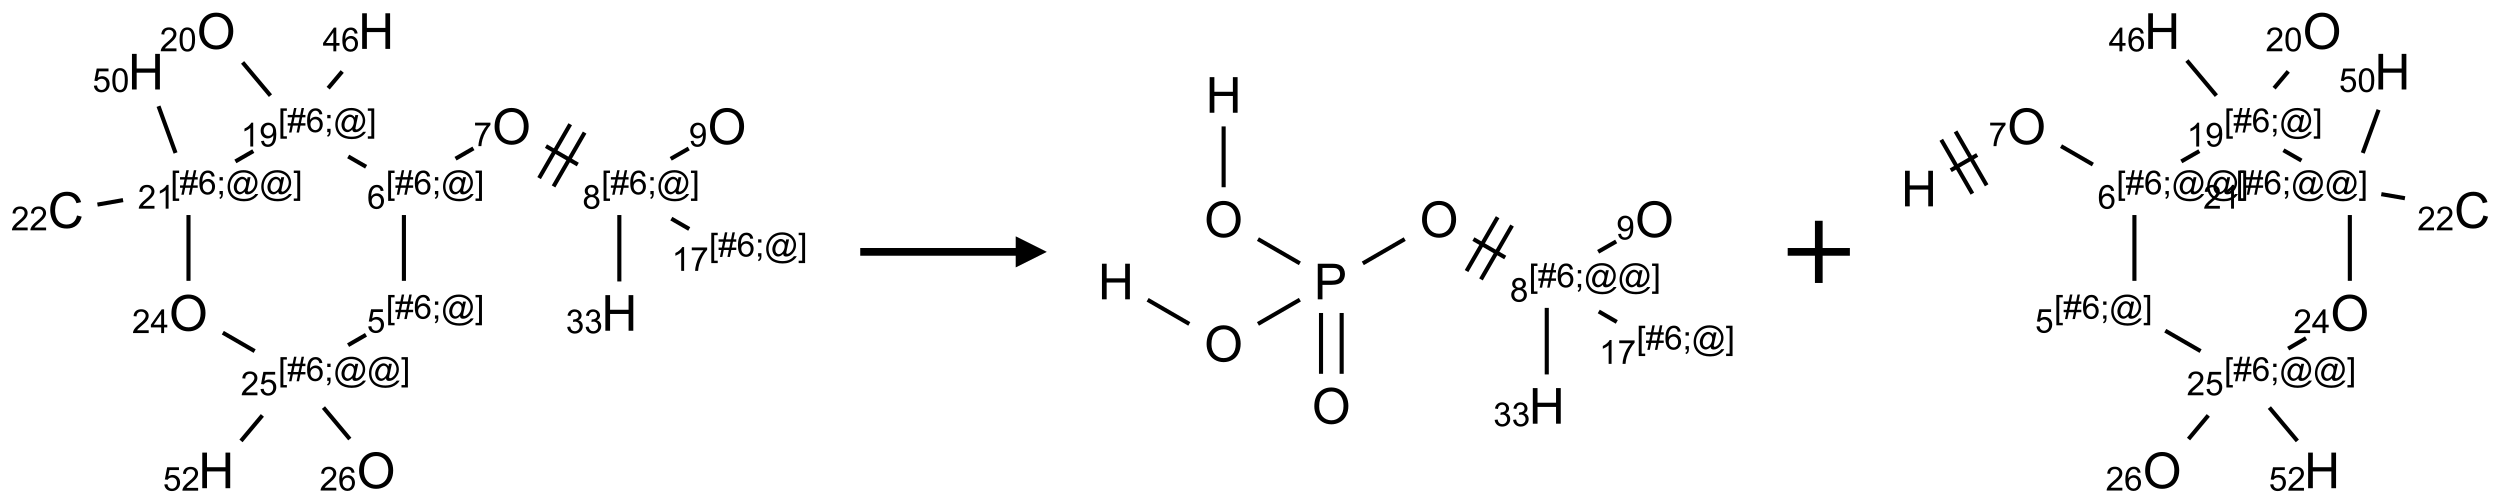 <?xml version="1.0" encoding="UTF-8"?>
<svg xmlns="http://www.w3.org/2000/svg" xmlns:xlink="http://www.w3.org/1999/xlink" width="804" height="162" viewBox="0 0 804 162">
<defs>
<g>
<g id="glyph-0-0">
<path d="M 2 0 L 2 -10 L 10 -10 L 10 0 Z M 2.25 -0.25 L 9.75 -0.25 L 9.75 -9.75 L 2.25 -9.75 Z M 2.25 -0.25 "/>
</g>
<g id="glyph-0-1">
<path d="M 0.773 -5.578 C 0.773 -7.48 1.285 -8.969 2.305 -10.043 C 3.324 -11.117 4.645 -11.656 6.258 -11.656 C 7.316 -11.656 8.27 -11.402 9.117 -10.898 C 9.965 -10.395 10.613 -9.688 11.059 -8.785 C 11.504 -7.883 11.727 -6.855 11.727 -5.711 C 11.727 -4.551 11.492 -3.512 11.023 -2.594 C 10.555 -1.676 9.891 -0.984 9.031 -0.512 C 8.172 -0.039 7.246 0.195 6.25 0.195 C 5.172 0.195 4.207 -0.066 3.359 -0.586 C 2.512 -1.105 1.867 -1.816 1.43 -2.719 C 0.992 -3.621 0.773 -4.574 0.773 -5.578 Z M 2.336 -5.555 C 2.336 -4.176 2.707 -3.086 3.449 -2.293 C 4.191 -1.5 5.121 -1.102 6.242 -1.102 C 7.383 -1.102 8.32 -1.504 9.059 -2.305 C 9.797 -3.105 10.164 -4.246 10.164 -5.719 C 10.164 -6.652 10.008 -7.465 9.691 -8.16 C 9.375 -8.855 8.914 -9.395 8.309 -9.777 C 7.703 -10.16 7.02 -10.352 6.266 -10.352 C 5.191 -10.352 4.27 -9.984 3.496 -9.246 C 2.723 -8.508 2.336 -7.277 2.336 -5.555 Z M 2.336 -5.555 "/>
</g>
<g id="glyph-0-2">
<path d="M 1.281 0 L 1.281 -11.453 L 2.797 -11.453 L 2.797 -6.75 L 8.75 -6.75 L 8.75 -11.453 L 10.266 -11.453 L 10.266 0 L 8.75 0 L 8.75 -5.398 L 2.797 -5.398 L 2.797 0 Z M 1.281 0 "/>
</g>
<g id="glyph-0-3">
<path d="M 9.406 -4.016 L 10.922 -3.633 C 10.605 -2.387 10.031 -1.438 9.207 -0.785 C 8.383 -0.133 7.371 0.195 6.18 0.195 C 4.945 0.195 3.941 -0.055 3.168 -0.559 C 2.395 -1.062 1.805 -1.789 1.402 -2.742 C 1 -3.695 0.797 -4.719 0.797 -5.812 C 0.797 -7.004 1.023 -8.047 1.48 -8.934 C 1.938 -9.82 2.586 -10.496 3.426 -10.957 C 4.266 -11.418 5.191 -11.648 6.203 -11.648 C 7.348 -11.648 8.312 -11.355 9.094 -10.773 C 9.875 -10.191 10.418 -9.371 10.727 -8.312 L 9.234 -7.961 C 8.969 -8.793 8.582 -9.402 8.078 -9.781 C 7.574 -10.16 6.938 -10.352 6.172 -10.352 C 5.293 -10.352 4.555 -10.141 3.965 -9.719 C 3.375 -9.297 2.957 -8.73 2.719 -8.02 C 2.48 -7.309 2.359 -6.574 2.359 -5.82 C 2.359 -4.848 2.5 -3.996 2.785 -3.27 C 3.07 -2.543 3.512 -2 4.109 -1.641 C 4.707 -1.281 5.355 -1.102 6.055 -1.102 C 6.902 -1.102 7.621 -1.348 8.211 -1.836 C 8.801 -2.324 9.199 -3.051 9.406 -4.016 Z M 9.406 -4.016 "/>
</g>
<g id="glyph-0-4">
<path d="M 1.234 0 L 1.234 -11.453 L 5.555 -11.453 C 6.316 -11.453 6.895 -11.418 7.297 -11.344 C 7.859 -11.25 8.332 -11.07 8.711 -10.809 C 9.09 -10.547 9.398 -10.176 9.629 -9.703 C 9.859 -9.23 9.977 -8.707 9.977 -8.141 C 9.977 -7.168 9.668 -6.344 9.047 -5.668 C 8.426 -4.992 7.309 -4.656 5.688 -4.656 L 2.75 -4.656 L 2.75 0 Z M 2.75 -6.008 L 5.711 -6.008 C 6.691 -6.008 7.387 -6.191 7.797 -6.555 C 8.207 -6.918 8.414 -7.434 8.414 -8.094 C 8.414 -8.574 8.293 -8.984 8.051 -9.324 C 7.809 -9.664 7.488 -9.891 7.094 -10 C 6.84 -10.066 6.367 -10.102 5.68 -10.102 L 2.75 -10.102 Z M 2.75 -6.008 "/>
</g>
<g id="glyph-1-0">
<path d="M 1.332 0 L 1.332 -6.668 L 6.668 -6.668 L 6.668 0 Z M 1.5 -0.168 L 6.5 -0.168 L 6.5 -6.5 L 1.5 -6.5 Z M 1.5 -0.168 "/>
</g>
<g id="glyph-1-1">
<path d="M 0.504 -6.637 L 0.504 -7.535 L 5.449 -7.535 L 5.449 -6.809 C 4.961 -6.289 4.48 -5.602 4.004 -4.746 C 3.527 -3.887 3.156 -3.004 2.895 -2.098 C 2.707 -1.461 2.59 -0.762 2.535 0 L 1.574 0 C 1.582 -0.602 1.703 -1.328 1.926 -2.176 C 2.152 -3.027 2.477 -3.848 2.898 -4.637 C 3.32 -5.426 3.77 -6.094 4.246 -6.637 Z M 0.504 -6.637 "/>
</g>
<g id="glyph-1-2">
<path d="M 0.723 2.121 L 0.723 -7.637 L 2.793 -7.637 L 2.793 -6.859 L 1.66 -6.859 L 1.66 1.344 L 2.793 1.344 L 2.793 2.121 Z M 0.723 2.121 "/>
</g>
<g id="glyph-1-3">
<path d="M 0.535 0.129 L 0.988 -2.09 L 0.109 -2.09 L 0.109 -2.863 L 1.145 -2.863 L 1.531 -4.754 L 0.109 -4.754 L 0.109 -5.531 L 1.688 -5.531 L 2.141 -7.766 L 2.922 -7.766 L 2.469 -5.531 L 4.109 -5.531 L 4.562 -7.766 L 5.348 -7.766 L 4.895 -5.531 L 5.797 -5.531 L 5.797 -4.754 L 4.738 -4.754 L 4.348 -2.863 L 5.797 -2.863 L 5.797 -2.09 L 4.191 -2.09 L 3.738 0.129 L 2.957 0.129 L 3.406 -2.09 L 1.77 -2.09 L 1.316 0.129 Z M 1.926 -2.863 L 3.562 -2.863 L 3.953 -4.754 L 2.312 -4.754 Z M 1.926 -2.863 "/>
</g>
<g id="glyph-1-4">
<path d="M 5.309 -5.766 L 4.375 -5.691 C 4.293 -6.059 4.172 -6.328 4.02 -6.496 C 3.766 -6.762 3.453 -6.895 3.082 -6.895 C 2.785 -6.895 2.523 -6.812 2.297 -6.645 C 2 -6.43 1.77 -6.117 1.598 -5.703 C 1.43 -5.289 1.34 -4.703 1.332 -3.938 C 1.559 -4.281 1.836 -4.535 2.16 -4.703 C 2.488 -4.871 2.828 -4.953 3.188 -4.953 C 3.812 -4.953 4.344 -4.723 4.785 -4.262 C 5.223 -3.801 5.441 -3.207 5.441 -2.48 C 5.441 -2 5.34 -1.555 5.133 -1.145 C 4.926 -0.73 4.641 -0.418 4.281 -0.199 C 3.922 0.02 3.512 0.129 3.051 0.129 C 2.27 0.129 1.633 -0.156 1.141 -0.73 C 0.648 -1.305 0.402 -2.254 0.402 -3.574 C 0.402 -5.051 0.672 -6.121 1.219 -6.793 C 1.695 -7.375 2.336 -7.668 3.141 -7.668 C 3.742 -7.668 4.234 -7.5 4.617 -7.16 C 5 -6.824 5.23 -6.359 5.309 -5.766 Z M 1.48 -2.473 C 1.48 -2.152 1.547 -1.844 1.684 -1.547 C 1.82 -1.25 2.016 -1.027 2.262 -0.871 C 2.508 -0.719 2.766 -0.641 3.035 -0.641 C 3.434 -0.641 3.773 -0.801 4.059 -1.121 C 4.344 -1.441 4.484 -1.875 4.484 -2.422 C 4.484 -2.949 4.344 -3.367 4.062 -3.668 C 3.781 -3.973 3.426 -4.125 3 -4.125 C 2.578 -4.125 2.219 -3.973 1.922 -3.668 C 1.625 -3.363 1.48 -2.969 1.48 -2.473 Z M 1.48 -2.473 "/>
</g>
<g id="glyph-1-5">
<path d="M 0.949 -4.465 L 0.949 -5.531 L 2.016 -5.531 L 2.016 -4.465 Z M 0.949 0 L 0.949 -1.066 L 2.016 -1.066 L 2.016 0 C 2.016 0.391 1.945 0.711 1.809 0.949 C 1.668 1.191 1.449 1.379 1.145 1.512 L 0.887 1.109 C 1.082 1.023 1.23 0.895 1.324 0.727 C 1.418 0.559 1.469 0.316 1.48 0 Z M 0.949 0 "/>
</g>
<g id="glyph-1-6">
<path d="M 6.047 -0.848 C 5.82 -0.59 5.57 -0.379 5.289 -0.223 C 5.008 -0.062 4.73 0.016 4.449 0.016 C 4.141 0.016 3.84 -0.074 3.547 -0.254 C 3.254 -0.434 3.02 -0.715 2.836 -1.09 C 2.652 -1.465 2.562 -1.875 2.562 -2.324 C 2.562 -2.875 2.703 -3.43 2.988 -3.98 C 3.27 -4.535 3.621 -4.953 4.043 -5.23 C 4.461 -5.508 4.871 -5.645 5.266 -5.645 C 5.566 -5.645 5.855 -5.566 6.129 -5.41 C 6.402 -5.25 6.641 -5.012 6.84 -4.688 L 7.016 -5.496 L 7.949 -5.496 L 7.199 -2 C 7.094 -1.516 7.043 -1.246 7.043 -1.191 C 7.043 -1.098 7.078 -1.02 7.148 -0.949 C 7.219 -0.883 7.305 -0.848 7.406 -0.848 C 7.59 -0.848 7.832 -0.953 8.129 -1.168 C 8.527 -1.445 8.84 -1.816 9.07 -2.285 C 9.301 -2.75 9.418 -3.234 9.418 -3.73 C 9.418 -4.309 9.27 -4.852 8.973 -5.355 C 8.676 -5.859 8.23 -6.262 7.645 -6.562 C 7.055 -6.863 6.406 -7.016 5.691 -7.016 C 4.879 -7.016 4.137 -6.824 3.465 -6.445 C 2.793 -6.066 2.273 -5.52 1.902 -4.809 C 1.535 -4.098 1.348 -3.34 1.348 -2.527 C 1.348 -1.676 1.535 -0.941 1.902 -0.328 C 2.273 0.285 2.809 0.742 3.508 1.035 C 4.207 1.328 4.984 1.473 5.832 1.473 C 6.742 1.473 7.504 1.32 8.121 1.016 C 8.734 0.711 9.195 0.34 9.5 -0.098 L 10.441 -0.098 C 10.266 0.266 9.961 0.637 9.531 1.016 C 9.102 1.395 8.59 1.695 7.996 1.914 C 7.402 2.133 6.688 2.246 5.848 2.246 C 5.078 2.246 4.367 2.145 3.715 1.949 C 3.066 1.75 2.512 1.453 2.051 1.055 C 1.594 0.656 1.25 0.199 1.016 -0.316 C 0.723 -0.973 0.578 -1.684 0.578 -2.441 C 0.578 -3.289 0.75 -4.098 1.098 -4.863 C 1.523 -5.805 2.125 -6.527 2.902 -7.027 C 3.684 -7.527 4.629 -7.777 5.738 -7.777 C 6.602 -7.777 7.375 -7.602 8.059 -7.246 C 8.746 -6.895 9.285 -6.371 9.684 -5.672 C 10.02 -5.07 10.188 -4.418 10.188 -3.715 C 10.188 -2.707 9.832 -1.812 9.125 -1.031 C 8.492 -0.328 7.801 0.02 7.051 0.02 C 6.812 0.02 6.617 -0.016 6.473 -0.09 C 6.324 -0.16 6.215 -0.266 6.145 -0.402 C 6.102 -0.488 6.066 -0.637 6.047 -0.848 Z M 3.527 -2.262 C 3.527 -1.785 3.641 -1.414 3.863 -1.152 C 4.09 -0.887 4.348 -0.754 4.641 -0.754 C 4.836 -0.754 5.039 -0.812 5.254 -0.93 C 5.469 -1.047 5.676 -1.219 5.871 -1.449 C 6.066 -1.676 6.23 -1.969 6.355 -2.32 C 6.48 -2.672 6.543 -3.027 6.543 -3.379 C 6.543 -3.852 6.426 -4.219 6.191 -4.48 C 5.957 -4.738 5.672 -4.871 5.332 -4.871 C 5.109 -4.871 4.902 -4.812 4.707 -4.699 C 4.512 -4.586 4.32 -4.406 4.137 -4.156 C 3.953 -3.906 3.805 -3.602 3.691 -3.246 C 3.582 -2.887 3.527 -2.559 3.527 -2.262 Z M 3.527 -2.262 "/>
</g>
<g id="glyph-1-7">
<path d="M 2.27 2.121 L 0.203 2.121 L 0.203 1.344 L 1.332 1.344 L 1.332 -6.859 L 0.203 -6.859 L 0.203 -7.637 L 2.27 -7.637 Z M 2.27 2.121 "/>
</g>
<g id="glyph-1-8">
<path d="M 0.441 -2 L 1.426 -2.082 C 1.5 -1.605 1.668 -1.242 1.934 -1.004 C 2.199 -0.762 2.52 -0.641 2.895 -0.641 C 3.348 -0.641 3.73 -0.812 4.043 -1.152 C 4.355 -1.492 4.512 -1.941 4.512 -2.504 C 4.512 -3.039 4.359 -3.461 4.059 -3.77 C 3.758 -4.078 3.367 -4.234 2.879 -4.234 C 2.578 -4.234 2.305 -4.164 2.062 -4.027 C 1.82 -3.891 1.629 -3.715 1.488 -3.496 L 0.609 -3.609 L 1.348 -7.531 L 5.145 -7.531 L 5.145 -6.637 L 2.098 -6.637 L 1.688 -4.582 C 2.145 -4.902 2.625 -5.062 3.129 -5.062 C 3.797 -5.062 4.359 -4.832 4.816 -4.371 C 5.277 -3.91 5.504 -3.312 5.504 -2.59 C 5.504 -1.898 5.305 -1.301 4.902 -0.797 C 4.41 -0.18 3.742 0.129 2.895 0.129 C 2.199 0.129 1.633 -0.062 1.195 -0.453 C 0.758 -0.844 0.504 -1.359 0.441 -2 Z M 0.441 -2 "/>
</g>
<g id="glyph-1-9">
<path d="M 5.371 -0.902 L 5.371 0 L 0.324 0 C 0.316 -0.227 0.352 -0.441 0.434 -0.652 C 0.562 -0.996 0.766 -1.332 1.051 -1.668 C 1.332 -2 1.742 -2.387 2.277 -2.824 C 3.105 -3.504 3.668 -4.043 3.957 -4.441 C 4.25 -4.84 4.395 -5.215 4.395 -5.566 C 4.395 -5.938 4.262 -6.254 3.996 -6.508 C 3.73 -6.762 3.387 -6.891 2.957 -6.891 C 2.508 -6.891 2.145 -6.754 1.875 -6.484 C 1.605 -6.215 1.469 -5.84 1.465 -5.359 L 0.5 -5.457 C 0.566 -6.176 0.812 -6.727 1.246 -7.102 C 1.676 -7.477 2.254 -7.668 2.98 -7.668 C 3.711 -7.668 4.293 -7.465 4.719 -7.059 C 5.145 -6.652 5.359 -6.148 5.359 -5.547 C 5.359 -5.242 5.297 -4.941 5.172 -4.645 C 5.047 -4.352 4.84 -4.039 4.551 -3.715 C 4.262 -3.387 3.777 -2.938 3.105 -2.371 C 2.543 -1.898 2.18 -1.578 2.02 -1.41 C 1.859 -1.242 1.73 -1.07 1.625 -0.902 Z M 5.371 -0.902 "/>
</g>
<g id="glyph-1-10">
<path d="M 3.449 0 L 3.449 -1.828 L 0.137 -1.828 L 0.137 -2.688 L 3.621 -7.637 L 4.387 -7.637 L 4.387 -2.688 L 5.418 -2.688 L 5.418 -1.828 L 4.387 -1.828 L 4.387 0 Z M 3.449 -2.688 L 3.449 -6.129 L 1.059 -2.688 Z M 3.449 -2.688 "/>
</g>
<g id="glyph-1-11">
<path d="M 3.973 0 L 3.035 0 L 3.035 -5.973 C 2.809 -5.758 2.516 -5.543 2.148 -5.328 C 1.781 -5.113 1.453 -4.953 1.16 -4.844 L 1.16 -5.75 C 1.684 -5.996 2.145 -6.297 2.535 -6.645 C 2.93 -6.996 3.207 -7.336 3.371 -7.668 L 3.973 -7.668 Z M 3.973 0 "/>
</g>
<g id="glyph-1-12">
<path d="M 0.582 -1.766 L 1.484 -1.848 C 1.562 -1.426 1.707 -1.117 1.922 -0.926 C 2.137 -0.734 2.414 -0.641 2.75 -0.641 C 3.039 -0.641 3.289 -0.707 3.508 -0.84 C 3.727 -0.973 3.902 -1.148 4.043 -1.367 C 4.18 -1.586 4.297 -1.887 4.391 -2.262 C 4.484 -2.637 4.531 -3.016 4.531 -3.406 C 4.531 -3.449 4.531 -3.512 4.527 -3.594 C 4.34 -3.297 4.082 -3.055 3.758 -2.867 C 3.434 -2.68 3.082 -2.59 2.703 -2.59 C 2.07 -2.59 1.535 -2.816 1.098 -3.277 C 0.66 -3.734 0.441 -4.34 0.441 -5.09 C 0.441 -5.863 0.672 -6.484 1.129 -6.957 C 1.586 -7.43 2.156 -7.668 2.844 -7.668 C 3.34 -7.668 3.793 -7.531 4.207 -7.266 C 4.617 -7 4.93 -6.617 5.145 -6.121 C 5.355 -5.629 5.465 -4.91 5.465 -3.973 C 5.465 -2.996 5.359 -2.223 5.145 -1.645 C 4.934 -1.066 4.617 -0.625 4.199 -0.324 C 3.781 -0.02 3.293 0.129 2.73 0.129 C 2.133 0.129 1.645 -0.035 1.266 -0.367 C 0.887 -0.699 0.66 -1.164 0.582 -1.766 Z M 4.422 -5.137 C 4.422 -5.676 4.277 -6.102 3.992 -6.418 C 3.707 -6.734 3.359 -6.891 2.957 -6.891 C 2.543 -6.891 2.18 -6.719 1.871 -6.379 C 1.562 -6.039 1.406 -5.598 1.406 -5.059 C 1.406 -4.57 1.555 -4.176 1.848 -3.871 C 2.141 -3.566 2.5 -3.418 2.934 -3.418 C 3.367 -3.418 3.723 -3.57 4.004 -3.871 C 4.281 -4.176 4.422 -4.598 4.422 -5.137 Z M 4.422 -5.137 "/>
</g>
<g id="glyph-1-13">
<path d="M 0.441 -3.766 C 0.441 -4.668 0.535 -5.395 0.723 -5.945 C 0.906 -6.496 1.184 -6.922 1.551 -7.219 C 1.918 -7.516 2.375 -7.668 2.934 -7.668 C 3.344 -7.668 3.703 -7.586 4.012 -7.418 C 4.32 -7.254 4.574 -7.016 4.777 -6.707 C 4.977 -6.395 5.137 -6.016 5.25 -5.57 C 5.363 -5.125 5.422 -4.523 5.422 -3.766 C 5.422 -2.871 5.328 -2.148 5.145 -1.598 C 4.961 -1.047 4.688 -0.621 4.32 -0.32 C 3.953 -0.02 3.492 0.129 2.934 0.129 C 2.195 0.129 1.617 -0.133 1.199 -0.66 C 0.695 -1.297 0.441 -2.332 0.441 -3.766 Z M 1.406 -3.766 C 1.406 -2.512 1.555 -1.68 1.848 -1.262 C 2.141 -0.848 2.5 -0.641 2.934 -0.641 C 3.363 -0.641 3.727 -0.848 4.02 -1.266 C 4.312 -1.684 4.457 -2.516 4.457 -3.766 C 4.457 -5.023 4.312 -5.859 4.02 -6.27 C 3.727 -6.684 3.359 -6.891 2.922 -6.891 C 2.492 -6.891 2.148 -6.707 1.891 -6.344 C 1.566 -5.879 1.406 -5.02 1.406 -3.766 Z M 1.406 -3.766 "/>
</g>
<g id="glyph-1-14">
<path d="M 1.887 -4.141 C 1.496 -4.281 1.207 -4.484 1.02 -4.75 C 0.832 -5.016 0.738 -5.328 0.738 -5.699 C 0.738 -6.254 0.938 -6.719 1.34 -7.098 C 1.738 -7.477 2.27 -7.668 2.934 -7.668 C 3.598 -7.668 4.137 -7.473 4.543 -7.086 C 4.949 -6.699 5.152 -6.227 5.152 -5.672 C 5.152 -5.316 5.059 -5.008 4.871 -4.746 C 4.688 -4.484 4.406 -4.281 4.027 -4.141 C 4.496 -3.988 4.852 -3.742 5.098 -3.402 C 5.34 -3.062 5.465 -2.656 5.465 -2.184 C 5.465 -1.531 5.234 -0.98 4.77 -0.535 C 4.309 -0.09 3.703 0.129 2.949 0.129 C 2.195 0.129 1.586 -0.094 1.125 -0.539 C 0.664 -0.984 0.434 -1.543 0.434 -2.207 C 0.434 -2.703 0.559 -3.121 0.809 -3.457 C 1.062 -3.793 1.422 -4.02 1.887 -4.141 Z M 1.699 -5.73 C 1.699 -5.367 1.812 -5.074 2.047 -4.844 C 2.281 -4.613 2.582 -4.5 2.953 -4.5 C 3.312 -4.5 3.609 -4.613 3.84 -4.84 C 4.07 -5.066 4.188 -5.348 4.188 -5.676 C 4.188 -6.02 4.07 -6.309 3.832 -6.543 C 3.594 -6.777 3.297 -6.895 2.941 -6.895 C 2.586 -6.895 2.289 -6.781 2.051 -6.551 C 1.816 -6.324 1.699 -6.047 1.699 -5.73 Z M 1.395 -2.203 C 1.395 -1.938 1.461 -1.676 1.586 -1.426 C 1.711 -1.176 1.902 -0.984 2.152 -0.848 C 2.402 -0.711 2.672 -0.641 2.957 -0.641 C 3.406 -0.641 3.777 -0.785 4.066 -1.074 C 4.359 -1.363 4.504 -1.727 4.504 -2.172 C 4.504 -2.625 4.355 -2.996 4.055 -3.293 C 3.754 -3.586 3.379 -3.734 2.926 -3.734 C 2.484 -3.734 2.121 -3.59 1.832 -3.297 C 1.543 -3.004 1.395 -2.641 1.395 -2.203 Z M 1.395 -2.203 "/>
</g>
<g id="glyph-1-15">
<path d="M 0.449 -2.016 L 1.387 -2.141 C 1.492 -1.609 1.676 -1.227 1.934 -0.992 C 2.191 -0.758 2.508 -0.641 2.879 -0.641 C 3.32 -0.641 3.695 -0.793 3.996 -1.098 C 4.301 -1.402 4.453 -1.781 4.453 -2.234 C 4.453 -2.664 4.312 -3.02 4.031 -3.301 C 3.75 -3.578 3.391 -3.719 2.957 -3.719 C 2.781 -3.719 2.562 -3.684 2.297 -3.613 L 2.402 -4.438 C 2.465 -4.43 2.516 -4.426 2.551 -4.426 C 2.949 -4.426 3.312 -4.531 3.629 -4.738 C 3.949 -4.949 4.109 -5.27 4.109 -5.703 C 4.109 -6.047 3.992 -6.332 3.762 -6.559 C 3.527 -6.785 3.227 -6.895 2.859 -6.895 C 2.496 -6.895 2.191 -6.781 1.949 -6.551 C 1.707 -6.324 1.547 -5.98 1.48 -5.52 L 0.543 -5.688 C 0.656 -6.316 0.918 -6.805 1.324 -7.148 C 1.73 -7.492 2.234 -7.668 2.84 -7.668 C 3.254 -7.668 3.641 -7.578 3.988 -7.398 C 4.34 -7.219 4.609 -6.977 4.793 -6.668 C 4.98 -6.359 5.074 -6.031 5.074 -5.684 C 5.074 -5.352 4.984 -5.051 4.809 -4.781 C 4.629 -4.512 4.367 -4.297 4.02 -4.137 C 4.473 -4.031 4.824 -3.816 5.074 -3.488 C 5.324 -3.16 5.449 -2.75 5.449 -2.254 C 5.449 -1.59 5.203 -1.023 4.719 -0.559 C 4.234 -0.098 3.617 0.137 2.875 0.137 C 2.203 0.137 1.648 -0.062 1.207 -0.465 C 0.762 -0.863 0.512 -1.379 0.449 -2.016 Z M 0.449 -2.016 "/>
</g>
</g>
</defs>
<path fill="none" stroke-width="0.033" stroke-linecap="butt" stroke-linejoin="miter" stroke="rgb(0%, 0%, 0%)" stroke-opacity="1" stroke-miterlimit="10" d="M 3.276 0.943 L 3.132 1.026 " transform="matrix(40, 0, 0, 40, 21.219, 9.996)"/>
<path fill="none" stroke-width="0.033" stroke-linecap="butt" stroke-linejoin="miter" stroke="rgb(0%, 0%, 0%)" stroke-opacity="1" stroke-miterlimit="10" d="M 2.717 1.479 L 2.717 2.008 " transform="matrix(40, 0, 0, 40, 21.219, 9.996)"/>
<path fill="none" stroke-width="0.033" stroke-linecap="butt" stroke-linejoin="miter" stroke="rgb(0%, 0%, 0%)" stroke-opacity="1" stroke-miterlimit="10" d="M 2.412 2.442 L 2.268 2.525 " transform="matrix(40, 0, 0, 40, 21.219, 9.996)"/>
<path fill="none" stroke-width="0.033" stroke-linecap="butt" stroke-linejoin="miter" stroke="rgb(0%, 0%, 0%)" stroke-opacity="1" stroke-miterlimit="10" d="M 1.517 2.573 L 1.261 2.425 " transform="matrix(40, 0, 0, 40, 21.219, 9.996)"/>
<path fill="none" stroke-width="0.033" stroke-linecap="butt" stroke-linejoin="miter" stroke="rgb(0%, 0%, 0%)" stroke-opacity="1" stroke-miterlimit="10" d="M 0.985 2.008 L 0.985 1.479 " transform="matrix(40, 0, 0, 40, 21.219, 9.996)"/>
<path fill="none" stroke-width="0.033" stroke-linecap="butt" stroke-linejoin="miter" stroke="rgb(0%, 0%, 0%)" stroke-opacity="1" stroke-miterlimit="10" d="M 1.362 1.048 L 1.506 0.965 " transform="matrix(40, 0, 0, 40, 21.219, 9.996)"/>
<path fill="none" stroke-width="0.033" stroke-linecap="butt" stroke-linejoin="miter" stroke="rgb(0%, 0%, 0%)" stroke-opacity="1" stroke-miterlimit="10" d="M 2.269 1.008 L 2.413 1.091 " transform="matrix(40, 0, 0, 40, 21.219, 9.996)"/>
<path fill="none" stroke-width="0.033" stroke-linecap="butt" stroke-linejoin="miter" stroke="rgb(0%, 0%, 0%)" stroke-opacity="1" stroke-miterlimit="10" d="M 1.644 0.519 L 1.42 0.252 " transform="matrix(40, 0, 0, 40, 21.219, 9.996)"/>
<path fill="none" stroke-width="0.033" stroke-linecap="butt" stroke-linejoin="miter" stroke="rgb(0%, 0%, 0%)" stroke-opacity="1" stroke-miterlimit="10" d="M 2.108 0.459 L 2.221 0.325 " transform="matrix(40, 0, 0, 40, 21.219, 9.996)"/>
<path fill="none" stroke-width="0.033" stroke-linecap="butt" stroke-linejoin="miter" stroke="rgb(0%, 0%, 0%)" stroke-opacity="1" stroke-miterlimit="10" d="M 0.459 1.359 L 0.253 1.395 " transform="matrix(40, 0, 0, 40, 21.219, 9.996)"/>
<path fill="none" stroke-width="0.033" stroke-linecap="butt" stroke-linejoin="miter" stroke="rgb(0%, 0%, 0%)" stroke-opacity="1" stroke-miterlimit="10" d="M 0.881 0.98 L 0.744 0.604 " transform="matrix(40, 0, 0, 40, 21.219, 9.996)"/>
<path fill="none" stroke-width="0.033" stroke-linecap="butt" stroke-linejoin="miter" stroke="rgb(0%, 0%, 0%)" stroke-opacity="1" stroke-miterlimit="10" d="M 2.07 3.027 L 2.282 3.28 " transform="matrix(40, 0, 0, 40, 21.219, 9.996)"/>
<path fill="none" stroke-width="0.033" stroke-linecap="butt" stroke-linejoin="miter" stroke="rgb(0%, 0%, 0%)" stroke-opacity="1" stroke-miterlimit="10" d="M 1.579 3.09 L 1.407 3.295 " transform="matrix(40, 0, 0, 40, 21.219, 9.996)"/>
<path fill="none" stroke-width="0.033" stroke-linecap="butt" stroke-linejoin="miter" stroke="rgb(0%, 0%, 0%)" stroke-opacity="1" stroke-miterlimit="10" d="M 3.859 0.925 L 4.115 1.073 " transform="matrix(40, 0, 0, 40, 21.219, 9.996)"/>
<path fill="none" stroke-width="0.033" stroke-linecap="butt" stroke-linejoin="miter" stroke="rgb(0%, 0%, 0%)" stroke-opacity="1" stroke-miterlimit="10" d="M 3.92 1.249 L 4.17 0.816 " transform="matrix(40, 0, 0, 40, 21.219, 9.996)"/>
<path fill="none" stroke-width="0.033" stroke-linecap="butt" stroke-linejoin="miter" stroke="rgb(0%, 0%, 0%)" stroke-opacity="1" stroke-miterlimit="10" d="M 3.804 1.182 L 4.054 0.749 " transform="matrix(40, 0, 0, 40, 21.219, 9.996)"/>
<path fill="none" stroke-width="0.033" stroke-linecap="butt" stroke-linejoin="miter" stroke="rgb(0%, 0%, 0%)" stroke-opacity="1" stroke-miterlimit="10" d="M 4.449 1.479 L 4.449 2.013 " transform="matrix(40, 0, 0, 40, 21.219, 9.996)"/>
<path fill="none" stroke-width="0.033" stroke-linecap="butt" stroke-linejoin="miter" stroke="rgb(0%, 0%, 0%)" stroke-opacity="1" stroke-miterlimit="10" d="M 4.862 1.027 L 5.007 0.944 " transform="matrix(40, 0, 0, 40, 21.219, 9.996)"/>
<path fill="none" stroke-width="0.033" stroke-linecap="butt" stroke-linejoin="miter" stroke="rgb(0%, 0%, 0%)" stroke-opacity="1" stroke-miterlimit="10" d="M 4.867 1.508 L 5.011 1.591 " transform="matrix(40, 0, 0, 40, 21.219, 9.996)"/>
<g fill="rgb(0%, 0%, 0%)" fill-opacity="1">
<use xlink:href="#glyph-0-1" x="158.285" y="46.371"/>
</g>
<g fill="rgb(0%, 0%, 0%)" fill-opacity="1">
<use xlink:href="#glyph-1-1" x="152.273" y="46.988"/>
</g>
<g fill="rgb(0%, 0%, 0%)" fill-opacity="1">
<use xlink:href="#glyph-1-2" x="124.105" y="62.492"/>
<use xlink:href="#glyph-1-3" x="127.069" y="62.492"/>
<use xlink:href="#glyph-1-4" x="133.001" y="62.492"/>
<use xlink:href="#glyph-1-5" x="138.934" y="62.492"/>
<use xlink:href="#glyph-1-6" x="141.897" y="62.492"/>
<use xlink:href="#glyph-1-7" x="152.725" y="62.492"/>
</g>
<g fill="rgb(0%, 0%, 0%)" fill-opacity="1">
<use xlink:href="#glyph-1-4" x="118.055" y="67.117"/>
</g>
<g fill="rgb(0%, 0%, 0%)" fill-opacity="1">
<use xlink:href="#glyph-1-2" x="124.105" y="102.492"/>
<use xlink:href="#glyph-1-3" x="127.069" y="102.492"/>
<use xlink:href="#glyph-1-4" x="133.001" y="102.492"/>
<use xlink:href="#glyph-1-5" x="138.934" y="102.492"/>
<use xlink:href="#glyph-1-6" x="141.897" y="102.492"/>
<use xlink:href="#glyph-1-7" x="152.725" y="102.492"/>
</g>
<g fill="rgb(0%, 0%, 0%)" fill-opacity="1">
<use xlink:href="#glyph-1-8" x="117.992" y="106.984"/>
</g>
<g fill="rgb(0%, 0%, 0%)" fill-opacity="1">
<use xlink:href="#glyph-1-2" x="89.465" y="122.492"/>
<use xlink:href="#glyph-1-3" x="92.428" y="122.492"/>
<use xlink:href="#glyph-1-4" x="98.361" y="122.492"/>
<use xlink:href="#glyph-1-5" x="104.293" y="122.492"/>
<use xlink:href="#glyph-1-6" x="107.257" y="122.492"/>
<use xlink:href="#glyph-1-6" x="118.085" y="122.492"/>
<use xlink:href="#glyph-1-7" x="128.913" y="122.492"/>
</g>
<g fill="rgb(0%, 0%, 0%)" fill-opacity="1">
<use xlink:href="#glyph-1-9" x="77.418" y="127.117"/>
<use xlink:href="#glyph-1-8" x="83.35" y="127.117"/>
</g>
<g fill="rgb(0%, 0%, 0%)" fill-opacity="1">
<use xlink:href="#glyph-0-1" x="54.363" y="106.371"/>
</g>
<g fill="rgb(0%, 0%, 0%)" fill-opacity="1">
<use xlink:href="#glyph-1-9" x="42.453" y="107.117"/>
<use xlink:href="#glyph-1-10" x="48.385" y="107.117"/>
</g>
<g fill="rgb(0%, 0%, 0%)" fill-opacity="1">
<use xlink:href="#glyph-1-2" x="54.824" y="62.492"/>
<use xlink:href="#glyph-1-3" x="57.788" y="62.492"/>
<use xlink:href="#glyph-1-4" x="63.72" y="62.492"/>
<use xlink:href="#glyph-1-5" x="69.652" y="62.492"/>
<use xlink:href="#glyph-1-6" x="72.616" y="62.492"/>
<use xlink:href="#glyph-1-6" x="83.444" y="62.492"/>
<use xlink:href="#glyph-1-7" x="94.272" y="62.492"/>
</g>
<g fill="rgb(0%, 0%, 0%)" fill-opacity="1">
<use xlink:href="#glyph-1-9" x="44.309" y="67.117"/>
<use xlink:href="#glyph-1-11" x="50.241" y="67.117"/>
</g>
<g fill="rgb(0%, 0%, 0%)" fill-opacity="1">
<use xlink:href="#glyph-1-2" x="89.465" y="42.492"/>
<use xlink:href="#glyph-1-3" x="92.428" y="42.492"/>
<use xlink:href="#glyph-1-4" x="98.361" y="42.492"/>
<use xlink:href="#glyph-1-5" x="104.293" y="42.492"/>
<use xlink:href="#glyph-1-6" x="107.257" y="42.492"/>
<use xlink:href="#glyph-1-7" x="118.085" y="42.492"/>
</g>
<g fill="rgb(0%, 0%, 0%)" fill-opacity="1">
<use xlink:href="#glyph-1-11" x="77.457" y="47.117"/>
<use xlink:href="#glyph-1-12" x="83.389" y="47.117"/>
</g>
<g fill="rgb(0%, 0%, 0%)" fill-opacity="1">
<use xlink:href="#glyph-0-1" x="63.293" y="15.727"/>
</g>
<g fill="rgb(0%, 0%, 0%)" fill-opacity="1">
<use xlink:href="#glyph-1-9" x="51.379" y="16.477"/>
<use xlink:href="#glyph-1-13" x="57.311" y="16.477"/>
</g>
<g fill="rgb(0%, 0%, 0%)" fill-opacity="1">
<use xlink:href="#glyph-0-2" x="115.191" y="15.723"/>
</g>
<g fill="rgb(0%, 0%, 0%)" fill-opacity="1">
<use xlink:href="#glyph-1-10" x="103.762" y="16.516"/>
<use xlink:href="#glyph-1-4" x="109.694" y="16.516"/>
</g>
<g fill="rgb(0%, 0%, 0%)" fill-opacity="1">
<use xlink:href="#glyph-0-3" x="15.359" y="73.312"/>
</g>
<g fill="rgb(0%, 0%, 0%)" fill-opacity="1">
<use xlink:href="#glyph-1-9" x="3.523" y="74.066"/>
<use xlink:href="#glyph-1-9" x="9.456" y="74.066"/>
</g>
<g fill="rgb(0%, 0%, 0%)" fill-opacity="1">
<use xlink:href="#glyph-0-2" x="41.156" y="28.777"/>
</g>
<g fill="rgb(0%, 0%, 0%)" fill-opacity="1">
<use xlink:href="#glyph-1-8" x="29.75" y="29.57"/>
<use xlink:href="#glyph-1-13" x="35.682" y="29.57"/>
</g>
<g fill="rgb(0%, 0%, 0%)" fill-opacity="1">
<use xlink:href="#glyph-0-1" x="114.715" y="157.012"/>
</g>
<g fill="rgb(0%, 0%, 0%)" fill-opacity="1">
<use xlink:href="#glyph-1-9" x="102.781" y="157.758"/>
<use xlink:href="#glyph-1-4" x="108.714" y="157.758"/>
</g>
<g fill="rgb(0%, 0%, 0%)" fill-opacity="1">
<use xlink:href="#glyph-0-2" x="63.77" y="157.008"/>
</g>
<g fill="rgb(0%, 0%, 0%)" fill-opacity="1">
<use xlink:href="#glyph-1-8" x="52.41" y="157.801"/>
<use xlink:href="#glyph-1-9" x="58.342" y="157.801"/>
</g>
<g fill="rgb(0%, 0%, 0%)" fill-opacity="1">
<use xlink:href="#glyph-1-2" x="193.387" y="62.492"/>
<use xlink:href="#glyph-1-3" x="196.35" y="62.492"/>
<use xlink:href="#glyph-1-4" x="202.283" y="62.492"/>
<use xlink:href="#glyph-1-5" x="208.215" y="62.492"/>
<use xlink:href="#glyph-1-6" x="211.178" y="62.492"/>
<use xlink:href="#glyph-1-7" x="222.007" y="62.492"/>
</g>
<g fill="rgb(0%, 0%, 0%)" fill-opacity="1">
<use xlink:href="#glyph-1-14" x="187.316" y="67.117"/>
</g>
<g fill="rgb(0%, 0%, 0%)" fill-opacity="1">
<use xlink:href="#glyph-0-2" x="193.402" y="106.367"/>
</g>
<g fill="rgb(0%, 0%, 0%)" fill-opacity="1">
<use xlink:href="#glyph-1-15" x="181.969" y="107.156"/>
<use xlink:href="#glyph-1-15" x="187.901" y="107.156"/>
</g>
<g fill="rgb(0%, 0%, 0%)" fill-opacity="1">
<use xlink:href="#glyph-0-1" x="227.566" y="46.371"/>
</g>
<g fill="rgb(0%, 0%, 0%)" fill-opacity="1">
<use xlink:href="#glyph-1-12" x="221.543" y="47.117"/>
</g>
<g fill="rgb(0%, 0%, 0%)" fill-opacity="1">
<use xlink:href="#glyph-1-2" x="228.027" y="82.492"/>
<use xlink:href="#glyph-1-3" x="230.991" y="82.492"/>
<use xlink:href="#glyph-1-4" x="236.923" y="82.492"/>
<use xlink:href="#glyph-1-5" x="242.855" y="82.492"/>
<use xlink:href="#glyph-1-6" x="245.819" y="82.492"/>
<use xlink:href="#glyph-1-7" x="256.647" y="82.492"/>
</g>
<g fill="rgb(0%, 0%, 0%)" fill-opacity="1">
<use xlink:href="#glyph-1-11" x="216.039" y="87.117"/>
<use xlink:href="#glyph-1-1" x="221.971" y="87.117"/>
</g>
<path fill-rule="nonzero" fill="rgb(0%, 0%, 0%)" fill-opacity="1" d="M 276.652 82.25 L 326.652 82.25 L 326.652 86 L 336.652 81 L 326.652 76 L 326.652 79.75 L 276.652 79.75 "/>
<path fill="none" stroke-width="0.033" stroke-linecap="butt" stroke-linejoin="miter" stroke="rgb(0%, 0%, 0%)" stroke-opacity="1" stroke-miterlimit="10" d="M 0.866 0.253 L 0.866 0.742 " transform="matrix(40, 0, 0, 40, 358.879, 30.535)"/>
<path fill="none" stroke-width="0.033" stroke-linecap="butt" stroke-linejoin="miter" stroke="rgb(0%, 0%, 0%)" stroke-opacity="1" stroke-miterlimit="10" d="M 1.142 1.159 L 1.479 1.354 " transform="matrix(40, 0, 0, 40, 358.879, 30.535)"/>
<path fill="none" stroke-width="0.033" stroke-linecap="butt" stroke-linejoin="miter" stroke="rgb(0%, 0%, 0%)" stroke-opacity="1" stroke-miterlimit="10" d="M 1.649 1.753 L 1.649 2.242 " transform="matrix(40, 0, 0, 40, 358.879, 30.535)"/>
<path fill="none" stroke-width="0.033" stroke-linecap="butt" stroke-linejoin="miter" stroke="rgb(0%, 0%, 0%)" stroke-opacity="1" stroke-miterlimit="10" d="M 1.815 1.753 L 1.815 2.242 " transform="matrix(40, 0, 0, 40, 358.879, 30.535)"/>
<path fill="none" stroke-width="0.033" stroke-linecap="butt" stroke-linejoin="miter" stroke="rgb(0%, 0%, 0%)" stroke-opacity="1" stroke-miterlimit="10" d="M 1.479 1.646 L 1.142 1.841 " transform="matrix(40, 0, 0, 40, 358.879, 30.535)"/>
<path fill="none" stroke-width="0.033" stroke-linecap="butt" stroke-linejoin="miter" stroke="rgb(0%, 0%, 0%)" stroke-opacity="1" stroke-miterlimit="10" d="M 0.59 1.841 L 0.255 1.647 " transform="matrix(40, 0, 0, 40, 358.879, 30.535)"/>
<path fill="none" stroke-width="0.033" stroke-linecap="butt" stroke-linejoin="miter" stroke="rgb(0%, 0%, 0%)" stroke-opacity="1" stroke-miterlimit="10" d="M 1.985 1.354 L 2.322 1.159 " transform="matrix(40, 0, 0, 40, 358.879, 30.535)"/>
<path fill="none" stroke-width="0.033" stroke-linecap="butt" stroke-linejoin="miter" stroke="rgb(0%, 0%, 0%)" stroke-opacity="1" stroke-miterlimit="10" d="M 2.874 1.159 L 3.13 1.307 " transform="matrix(40, 0, 0, 40, 358.879, 30.535)"/>
<path fill="none" stroke-width="0.033" stroke-linecap="butt" stroke-linejoin="miter" stroke="rgb(0%, 0%, 0%)" stroke-opacity="1" stroke-miterlimit="10" d="M 2.935 1.483 L 3.185 1.05 " transform="matrix(40, 0, 0, 40, 358.879, 30.535)"/>
<path fill="none" stroke-width="0.033" stroke-linecap="butt" stroke-linejoin="miter" stroke="rgb(0%, 0%, 0%)" stroke-opacity="1" stroke-miterlimit="10" d="M 2.819 1.416 L 3.069 0.983 " transform="matrix(40, 0, 0, 40, 358.879, 30.535)"/>
<path fill="none" stroke-width="0.033" stroke-linecap="butt" stroke-linejoin="miter" stroke="rgb(0%, 0%, 0%)" stroke-opacity="1" stroke-miterlimit="10" d="M 3.464 1.712 L 3.464 2.247 " transform="matrix(40, 0, 0, 40, 358.879, 30.535)"/>
<path fill="none" stroke-width="0.033" stroke-linecap="butt" stroke-linejoin="miter" stroke="rgb(0%, 0%, 0%)" stroke-opacity="1" stroke-miterlimit="10" d="M 3.877 1.261 L 4.022 1.178 " transform="matrix(40, 0, 0, 40, 358.879, 30.535)"/>
<path fill="none" stroke-width="0.033" stroke-linecap="butt" stroke-linejoin="miter" stroke="rgb(0%, 0%, 0%)" stroke-opacity="1" stroke-miterlimit="10" d="M 3.882 1.741 L 4.027 1.825 " transform="matrix(40, 0, 0, 40, 358.879, 30.535)"/>
<g fill="rgb(0%, 0%, 0%)" fill-opacity="1">
<use xlink:href="#glyph-0-2" x="387.746" y="36.262"/>
</g>
<g fill="rgb(0%, 0%, 0%)" fill-opacity="1">
<use xlink:href="#glyph-0-1" x="387.27" y="76.266"/>
</g>
<g fill="rgb(0%, 0%, 0%)" fill-opacity="1">
<use xlink:href="#glyph-0-4" x="422.555" y="96.262"/>
</g>
<g fill="rgb(0%, 0%, 0%)" fill-opacity="1">
<use xlink:href="#glyph-0-1" x="421.91" y="136.266"/>
</g>
<g fill="rgb(0%, 0%, 0%)" fill-opacity="1">
<use xlink:href="#glyph-0-1" x="387.27" y="116.266"/>
</g>
<g fill="rgb(0%, 0%, 0%)" fill-opacity="1">
<use xlink:href="#glyph-0-2" x="353.105" y="96.262"/>
</g>
<g fill="rgb(0%, 0%, 0%)" fill-opacity="1">
<use xlink:href="#glyph-0-1" x="456.555" y="76.266"/>
</g>
<g fill="rgb(0%, 0%, 0%)" fill-opacity="1">
<use xlink:href="#glyph-1-2" x="491.656" y="92.387"/>
<use xlink:href="#glyph-1-3" x="494.62" y="92.387"/>
<use xlink:href="#glyph-1-4" x="500.552" y="92.387"/>
<use xlink:href="#glyph-1-5" x="506.484" y="92.387"/>
<use xlink:href="#glyph-1-6" x="509.448" y="92.387"/>
<use xlink:href="#glyph-1-6" x="520.276" y="92.387"/>
<use xlink:href="#glyph-1-7" x="531.104" y="92.387"/>
</g>
<g fill="rgb(0%, 0%, 0%)" fill-opacity="1">
<use xlink:href="#glyph-1-14" x="485.582" y="97.016"/>
</g>
<g fill="rgb(0%, 0%, 0%)" fill-opacity="1">
<use xlink:href="#glyph-0-2" x="491.672" y="136.262"/>
</g>
<g fill="rgb(0%, 0%, 0%)" fill-opacity="1">
<use xlink:href="#glyph-1-15" x="480.238" y="137.055"/>
<use xlink:href="#glyph-1-15" x="486.171" y="137.055"/>
</g>
<g fill="rgb(0%, 0%, 0%)" fill-opacity="1">
<use xlink:href="#glyph-0-1" x="525.836" y="76.266"/>
</g>
<g fill="rgb(0%, 0%, 0%)" fill-opacity="1">
<use xlink:href="#glyph-1-12" x="519.809" y="77.016"/>
</g>
<g fill="rgb(0%, 0%, 0%)" fill-opacity="1">
<use xlink:href="#glyph-1-2" x="526.297" y="112.387"/>
<use xlink:href="#glyph-1-3" x="529.26" y="112.387"/>
<use xlink:href="#glyph-1-4" x="535.193" y="112.387"/>
<use xlink:href="#glyph-1-5" x="541.125" y="112.387"/>
<use xlink:href="#glyph-1-6" x="544.089" y="112.387"/>
<use xlink:href="#glyph-1-7" x="554.917" y="112.387"/>
</g>
<g fill="rgb(0%, 0%, 0%)" fill-opacity="1">
<use xlink:href="#glyph-1-11" x="514.305" y="117.016"/>
<use xlink:href="#glyph-1-1" x="520.237" y="117.016"/>
</g>
<path fill="none" stroke-width="0.062" stroke-linecap="butt" stroke-linejoin="miter" stroke="rgb(0%, 0%, 0%)" stroke-opacity="1" stroke-miterlimit="10" d="M -0 0 L 0.5 0 M 0.25 -0.25 L 0.25 0.25 " transform="matrix(40, 0, 0, 40, 574.922, 81)"/>
<path fill="none" stroke-width="0.033" stroke-linecap="butt" stroke-linejoin="miter" stroke="rgb(0%, 0%, 0%)" stroke-opacity="1" stroke-miterlimit="10" d="M 0.255 1.119 L 0.468 0.996 " transform="matrix(40, 0, 0, 40, 617.148, 9.996)"/>
<path fill="none" stroke-width="0.033" stroke-linecap="butt" stroke-linejoin="miter" stroke="rgb(0%, 0%, 0%)" stroke-opacity="1" stroke-miterlimit="10" d="M 0.544 1.24 L 0.294 0.807 " transform="matrix(40, 0, 0, 40, 617.148, 9.996)"/>
<path fill="none" stroke-width="0.033" stroke-linecap="butt" stroke-linejoin="miter" stroke="rgb(0%, 0%, 0%)" stroke-opacity="1" stroke-miterlimit="10" d="M 0.429 1.307 L 0.179 0.874 " transform="matrix(40, 0, 0, 40, 617.148, 9.996)"/>
<path fill="none" stroke-width="0.033" stroke-linecap="butt" stroke-linejoin="miter" stroke="rgb(0%, 0%, 0%)" stroke-opacity="1" stroke-miterlimit="10" d="M 1.142 0.925 L 1.398 1.073 " transform="matrix(40, 0, 0, 40, 617.148, 9.996)"/>
<path fill="none" stroke-width="0.033" stroke-linecap="butt" stroke-linejoin="miter" stroke="rgb(0%, 0%, 0%)" stroke-opacity="1" stroke-miterlimit="10" d="M 1.732 1.479 L 1.732 2.008 " transform="matrix(40, 0, 0, 40, 617.148, 9.996)"/>
<path fill="none" stroke-width="0.033" stroke-linecap="butt" stroke-linejoin="miter" stroke="rgb(0%, 0%, 0%)" stroke-opacity="1" stroke-miterlimit="10" d="M 1.98 2.409 L 2.264 2.573 " transform="matrix(40, 0, 0, 40, 617.148, 9.996)"/>
<path fill="none" stroke-width="0.033" stroke-linecap="butt" stroke-linejoin="miter" stroke="rgb(0%, 0%, 0%)" stroke-opacity="1" stroke-miterlimit="10" d="M 2.326 3.09 L 2.167 3.28 " transform="matrix(40, 0, 0, 40, 617.148, 9.996)"/>
<path fill="none" stroke-width="0.033" stroke-linecap="butt" stroke-linejoin="miter" stroke="rgb(0%, 0%, 0%)" stroke-opacity="1" stroke-miterlimit="10" d="M 2.817 3.027 L 3.042 3.295 " transform="matrix(40, 0, 0, 40, 617.148, 9.996)"/>
<path fill="none" stroke-width="0.033" stroke-linecap="butt" stroke-linejoin="miter" stroke="rgb(0%, 0%, 0%)" stroke-opacity="1" stroke-miterlimit="10" d="M 2.968 2.553 L 3.112 2.469 " transform="matrix(40, 0, 0, 40, 617.148, 9.996)"/>
<path fill="none" stroke-width="0.033" stroke-linecap="butt" stroke-linejoin="miter" stroke="rgb(0%, 0%, 0%)" stroke-opacity="1" stroke-miterlimit="10" d="M 3.464 2.008 L 3.464 1.479 " transform="matrix(40, 0, 0, 40, 617.148, 9.996)"/>
<path fill="none" stroke-width="0.033" stroke-linecap="butt" stroke-linejoin="miter" stroke="rgb(0%, 0%, 0%)" stroke-opacity="1" stroke-miterlimit="10" d="M 3.717 1.311 L 3.907 1.344 " transform="matrix(40, 0, 0, 40, 617.148, 9.996)"/>
<path fill="none" stroke-width="0.033" stroke-linecap="butt" stroke-linejoin="miter" stroke="rgb(0%, 0%, 0%)" stroke-opacity="1" stroke-miterlimit="10" d="M 3.568 0.98 L 3.695 0.633 " transform="matrix(40, 0, 0, 40, 617.148, 9.996)"/>
<path fill="none" stroke-width="0.033" stroke-linecap="butt" stroke-linejoin="miter" stroke="rgb(0%, 0%, 0%)" stroke-opacity="1" stroke-miterlimit="10" d="M 3.075 1.041 L 2.93 0.958 " transform="matrix(40, 0, 0, 40, 617.148, 9.996)"/>
<path fill="none" stroke-width="0.033" stroke-linecap="butt" stroke-linejoin="miter" stroke="rgb(0%, 0%, 0%)" stroke-opacity="1" stroke-miterlimit="10" d="M 2.254 0.965 L 2.109 1.048 " transform="matrix(40, 0, 0, 40, 617.148, 9.996)"/>
<path fill="none" stroke-width="0.033" stroke-linecap="butt" stroke-linejoin="miter" stroke="rgb(0%, 0%, 0%)" stroke-opacity="1" stroke-miterlimit="10" d="M 2.855 0.459 L 2.969 0.324 " transform="matrix(40, 0, 0, 40, 617.148, 9.996)"/>
<path fill="none" stroke-width="0.033" stroke-linecap="butt" stroke-linejoin="miter" stroke="rgb(0%, 0%, 0%)" stroke-opacity="1" stroke-miterlimit="10" d="M 2.391 0.519 L 2.154 0.237 " transform="matrix(40, 0, 0, 40, 617.148, 9.996)"/>
<g fill="rgb(0%, 0%, 0%)" fill-opacity="1">
<use xlink:href="#glyph-0-2" x="611.375" y="66.367"/>
</g>
<g fill="rgb(0%, 0%, 0%)" fill-opacity="1">
<use xlink:href="#glyph-0-1" x="645.539" y="46.371"/>
</g>
<g fill="rgb(0%, 0%, 0%)" fill-opacity="1">
<use xlink:href="#glyph-1-1" x="639.531" y="46.988"/>
</g>
<g fill="rgb(0%, 0%, 0%)" fill-opacity="1">
<use xlink:href="#glyph-1-2" x="680.641" y="62.492"/>
<use xlink:href="#glyph-1-3" x="683.604" y="62.492"/>
<use xlink:href="#glyph-1-4" x="689.536" y="62.492"/>
<use xlink:href="#glyph-1-5" x="695.469" y="62.492"/>
<use xlink:href="#glyph-1-6" x="698.432" y="62.492"/>
<use xlink:href="#glyph-1-6" x="709.26" y="62.492"/>
<use xlink:href="#glyph-1-7" x="720.089" y="62.492"/>
</g>
<g fill="rgb(0%, 0%, 0%)" fill-opacity="1">
<use xlink:href="#glyph-1-4" x="674.59" y="67.117"/>
</g>
<g fill="rgb(0%, 0%, 0%)" fill-opacity="1">
<use xlink:href="#glyph-1-2" x="660.602" y="102.492"/>
<use xlink:href="#glyph-1-3" x="663.565" y="102.492"/>
<use xlink:href="#glyph-1-4" x="669.497" y="102.492"/>
<use xlink:href="#glyph-1-5" x="675.43" y="102.492"/>
<use xlink:href="#glyph-1-6" x="678.393" y="102.492"/>
<use xlink:href="#glyph-1-7" x="689.221" y="102.492"/>
</g>
<g fill="rgb(0%, 0%, 0%)" fill-opacity="1">
<use xlink:href="#glyph-1-8" x="654.484" y="106.984"/>
</g>
<g fill="rgb(0%, 0%, 0%)" fill-opacity="1">
<use xlink:href="#glyph-1-2" x="715.285" y="122.492"/>
<use xlink:href="#glyph-1-3" x="718.249" y="122.492"/>
<use xlink:href="#glyph-1-4" x="724.181" y="122.492"/>
<use xlink:href="#glyph-1-5" x="730.113" y="122.492"/>
<use xlink:href="#glyph-1-6" x="733.077" y="122.492"/>
<use xlink:href="#glyph-1-6" x="743.905" y="122.492"/>
<use xlink:href="#glyph-1-7" x="754.733" y="122.492"/>
</g>
<g fill="rgb(0%, 0%, 0%)" fill-opacity="1">
<use xlink:href="#glyph-1-9" x="703.238" y="127.117"/>
<use xlink:href="#glyph-1-8" x="709.171" y="127.117"/>
</g>
<g fill="rgb(0%, 0%, 0%)" fill-opacity="1">
<use xlink:href="#glyph-0-1" x="689.109" y="157.012"/>
</g>
<g fill="rgb(0%, 0%, 0%)" fill-opacity="1">
<use xlink:href="#glyph-1-9" x="677.176" y="157.758"/>
<use xlink:href="#glyph-1-4" x="683.108" y="157.758"/>
</g>
<g fill="rgb(0%, 0%, 0%)" fill-opacity="1">
<use xlink:href="#glyph-0-2" x="741.012" y="157.008"/>
</g>
<g fill="rgb(0%, 0%, 0%)" fill-opacity="1">
<use xlink:href="#glyph-1-8" x="729.652" y="157.801"/>
<use xlink:href="#glyph-1-9" x="735.585" y="157.801"/>
</g>
<g fill="rgb(0%, 0%, 0%)" fill-opacity="1">
<use xlink:href="#glyph-0-1" x="749.465" y="106.371"/>
</g>
<g fill="rgb(0%, 0%, 0%)" fill-opacity="1">
<use xlink:href="#glyph-1-9" x="737.555" y="107.117"/>
<use xlink:href="#glyph-1-10" x="743.487" y="107.117"/>
</g>
<g fill="rgb(0%, 0%, 0%)" fill-opacity="1">
<use xlink:href="#glyph-1-2" x="719.055" y="62.492"/>
<use xlink:href="#glyph-1-3" x="722.018" y="62.492"/>
<use xlink:href="#glyph-1-4" x="727.951" y="62.492"/>
<use xlink:href="#glyph-1-5" x="733.883" y="62.492"/>
<use xlink:href="#glyph-1-6" x="736.846" y="62.492"/>
<use xlink:href="#glyph-1-6" x="747.674" y="62.492"/>
<use xlink:href="#glyph-1-7" x="758.503" y="62.492"/>
</g>
<g fill="rgb(0%, 0%, 0%)" fill-opacity="1">
<use xlink:href="#glyph-1-9" x="708.543" y="67.117"/>
<use xlink:href="#glyph-1-11" x="714.475" y="67.117"/>
</g>
<g fill="rgb(0%, 0%, 0%)" fill-opacity="1">
<use xlink:href="#glyph-0-3" x="789.246" y="73.312"/>
</g>
<g fill="rgb(0%, 0%, 0%)" fill-opacity="1">
<use xlink:href="#glyph-1-9" x="777.406" y="74.066"/>
<use xlink:href="#glyph-1-9" x="783.339" y="74.066"/>
</g>
<g fill="rgb(0%, 0%, 0%)" fill-opacity="1">
<use xlink:href="#glyph-0-2" x="763.621" y="28.777"/>
</g>
<g fill="rgb(0%, 0%, 0%)" fill-opacity="1">
<use xlink:href="#glyph-1-8" x="752.211" y="29.57"/>
<use xlink:href="#glyph-1-13" x="758.143" y="29.57"/>
</g>
<g fill="rgb(0%, 0%, 0%)" fill-opacity="1">
<use xlink:href="#glyph-1-2" x="715.285" y="42.492"/>
<use xlink:href="#glyph-1-3" x="718.249" y="42.492"/>
<use xlink:href="#glyph-1-4" x="724.181" y="42.492"/>
<use xlink:href="#glyph-1-5" x="730.113" y="42.492"/>
<use xlink:href="#glyph-1-6" x="733.077" y="42.492"/>
<use xlink:href="#glyph-1-7" x="743.905" y="42.492"/>
</g>
<g fill="rgb(0%, 0%, 0%)" fill-opacity="1">
<use xlink:href="#glyph-1-11" x="703.277" y="47.117"/>
<use xlink:href="#glyph-1-12" x="709.21" y="47.117"/>
</g>
<g fill="rgb(0%, 0%, 0%)" fill-opacity="1">
<use xlink:href="#glyph-0-1" x="740.535" y="15.727"/>
</g>
<g fill="rgb(0%, 0%, 0%)" fill-opacity="1">
<use xlink:href="#glyph-1-9" x="728.621" y="16.477"/>
<use xlink:href="#glyph-1-13" x="734.553" y="16.477"/>
</g>
<g fill="rgb(0%, 0%, 0%)" fill-opacity="1">
<use xlink:href="#glyph-0-2" x="689.586" y="15.723"/>
</g>
<g fill="rgb(0%, 0%, 0%)" fill-opacity="1">
<use xlink:href="#glyph-1-10" x="678.16" y="16.516"/>
<use xlink:href="#glyph-1-4" x="684.092" y="16.516"/>
</g>
</svg>
